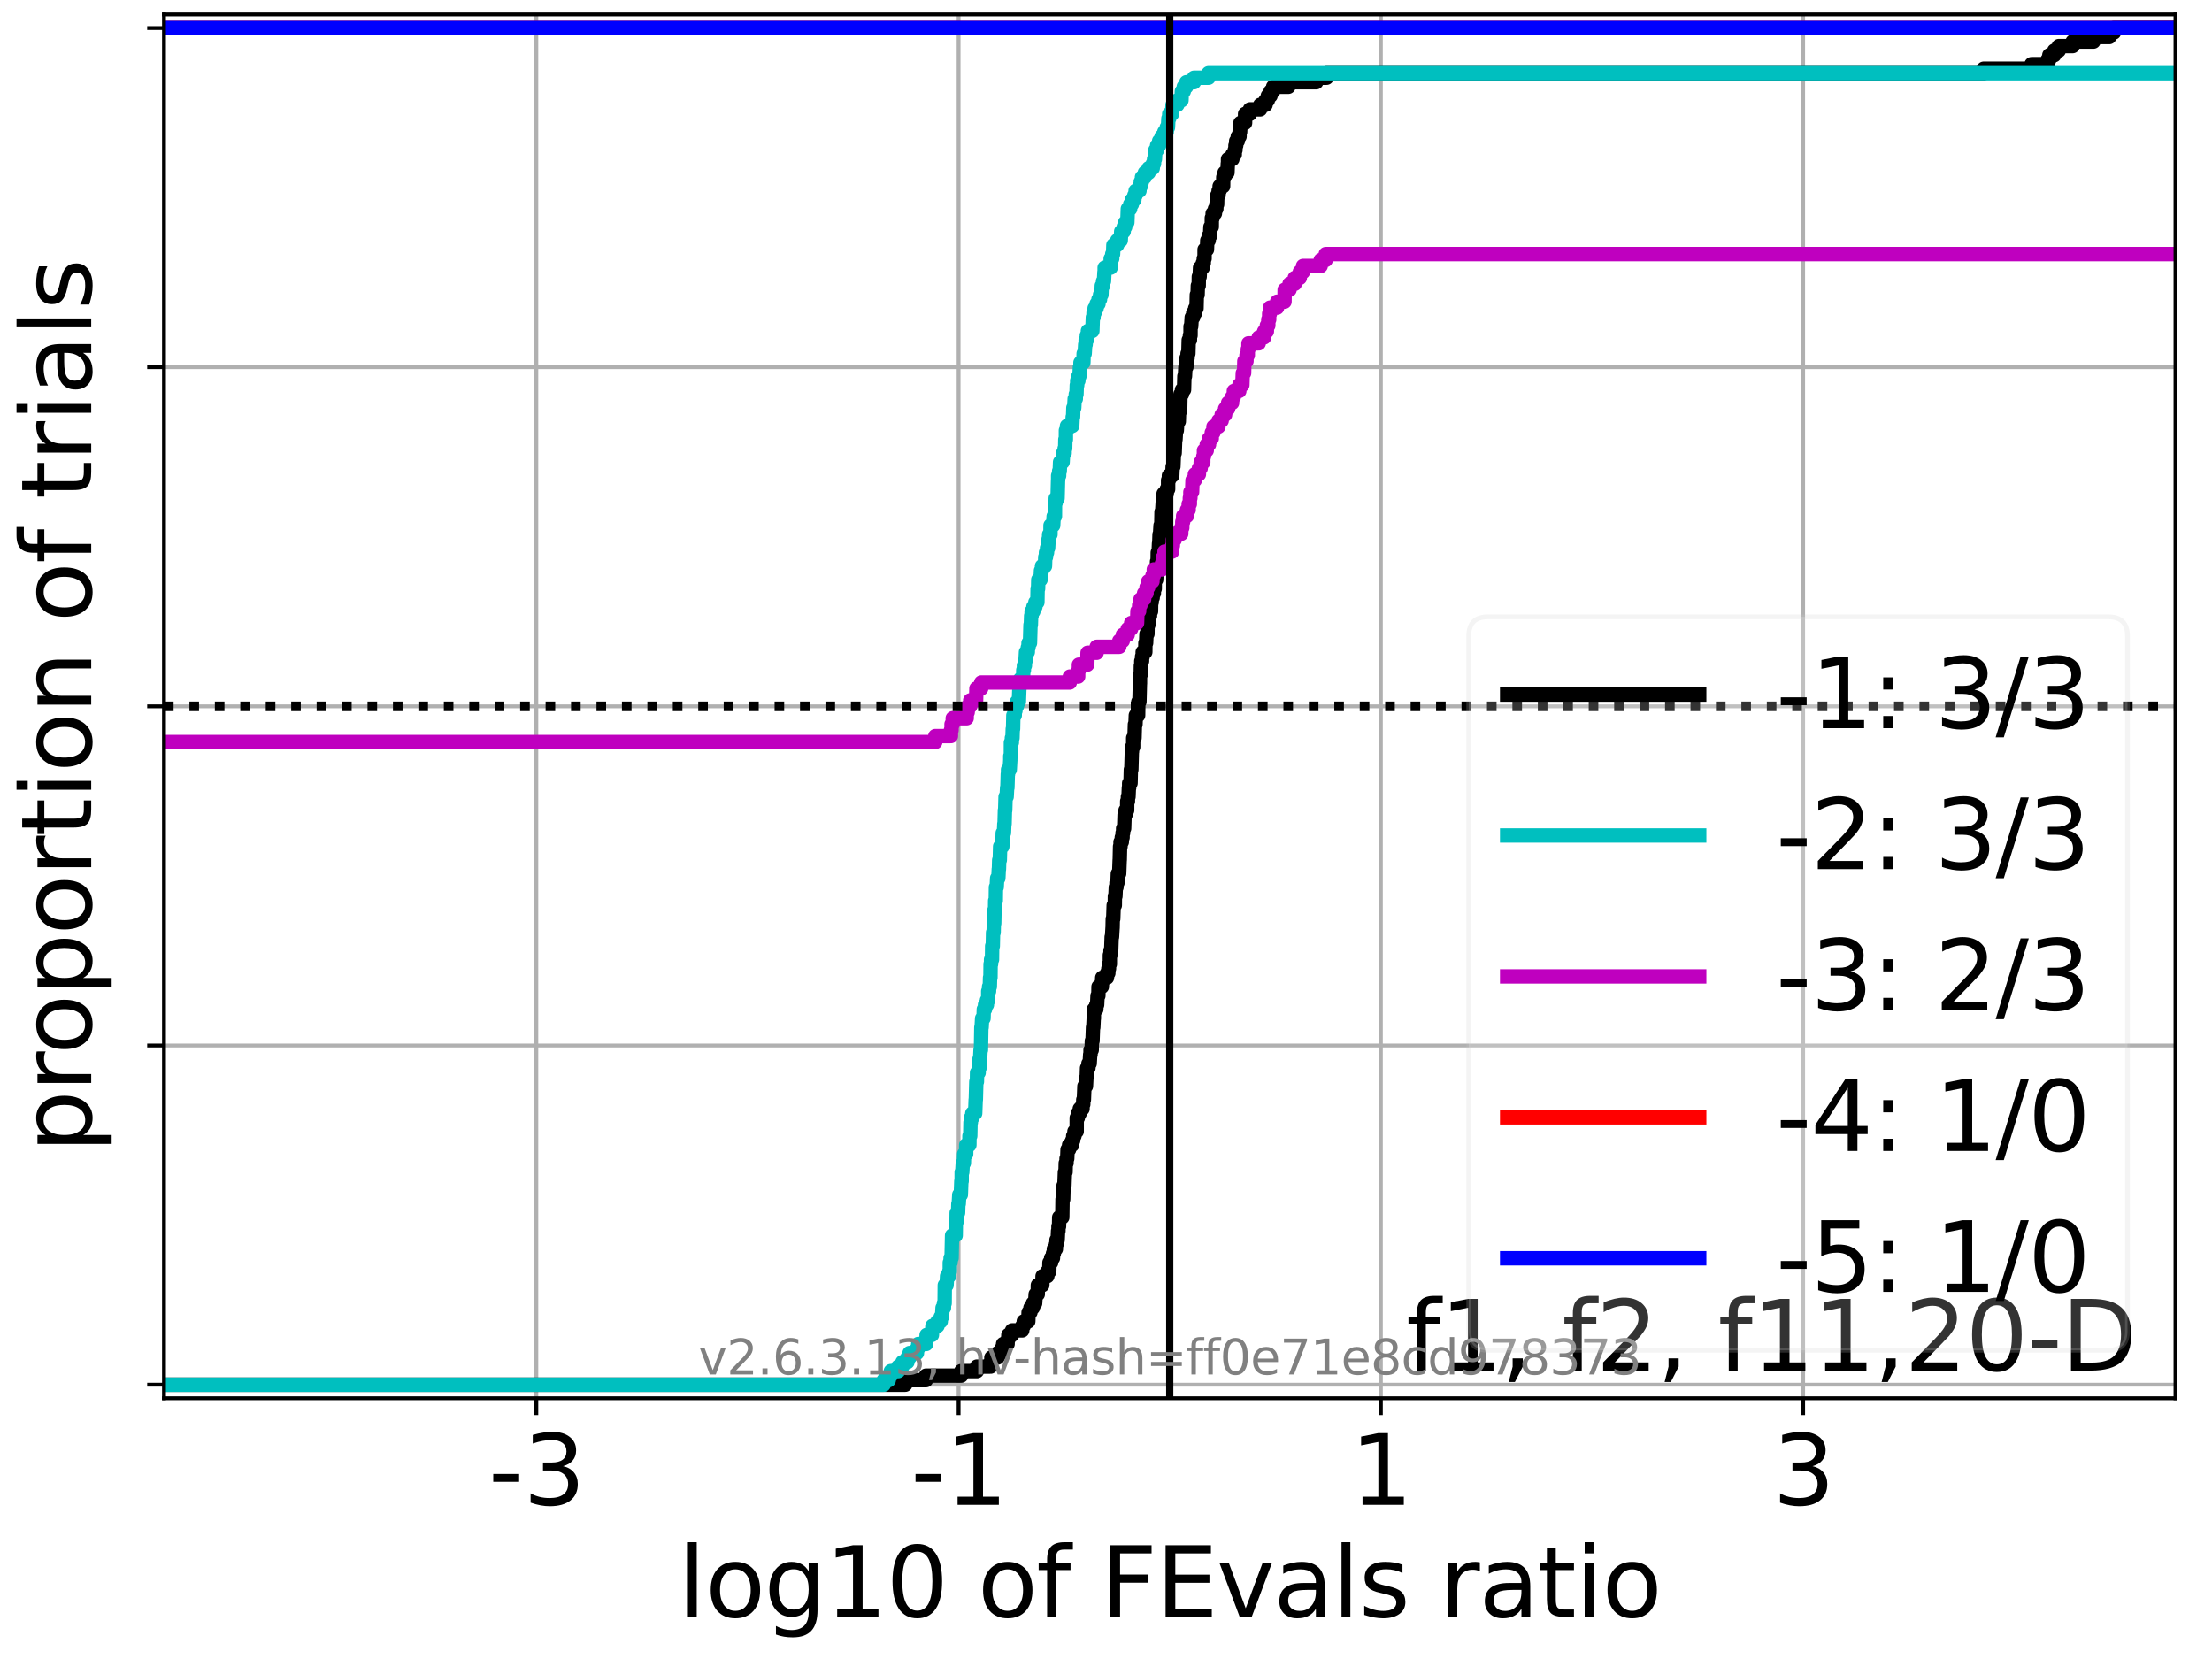 <?xml version="1.0" encoding="utf-8" standalone="no"?>
<!DOCTYPE svg PUBLIC "-//W3C//DTD SVG 1.1//EN"
  "http://www.w3.org/Graphics/SVG/1.1/DTD/svg11.dtd">
<svg xmlns:xlink="http://www.w3.org/1999/xlink" width="460.8pt" height="345.6pt" viewBox="0 0 460.8 345.6" xmlns="http://www.w3.org/2000/svg" version="1.1">
 <defs>
  <style type="text/css">*{stroke-linejoin: round; stroke-linecap: butt}</style>
 </defs>
 <g id="figure_1">
  <g id="patch_1">
   <path d="M 0 345.6 
L 460.8 345.6 
L 460.8 0 
L 0 0 
z
" style="fill: #ffffff"/>
  </g>
  <g id="axes_1">
   <g id="patch_2">
    <path d="M 34.16 291.28 
L 453.192 291.28 
L 453.192 3 
L 34.16 3 
z
" style="fill: #ffffff"/>
   </g>
   <g id="matplotlib.axis_1">
    <g id="xtick_1">
     <g id="line2d_1">
      <path d="M 111.726 291.28 
L 111.726 3 
" clip-path="url(#pd1b5e4498a)" style="fill: none; stroke: #b0b0b0; stroke-width: 0.8; stroke-linecap: square"/>
     </g>
     <g id="line2d_2">
      <defs>
       <path id="mb6572f55e7" d="M 0 0 
L 0 3.5 
" style="stroke: #000000; stroke-width: 0.8"/>
      </defs>
      <g>
       <use xlink:href="#mb6572f55e7" x="111.726" y="291.28" style="stroke: #000000; stroke-width: 0.8"/>
      </g>
     </g>
     <g id="text_1">
      <!-- -3 -->
      <g transform="translate(101.756 313.477)scale(0.2 -0.2)">
       <defs>
        <path id="DejaVuSans-2d" d="M 313 2009 
L 1997 2009 
L 1997 1497 
L 313 1497 
L 313 2009 
z
" transform="scale(0.016)"/>
        <path id="DejaVuSans-33" d="M 2597 2516 
Q 3050 2419 3304 2112 
Q 3559 1806 3559 1356 
Q 3559 666 3084 287 
Q 2609 -91 1734 -91 
Q 1441 -91 1130 -33 
Q 819 25 488 141 
L 488 750 
Q 750 597 1062 519 
Q 1375 441 1716 441 
Q 2309 441 2620 675 
Q 2931 909 2931 1356 
Q 2931 1769 2642 2001 
Q 2353 2234 1838 2234 
L 1294 2234 
L 1294 2753 
L 1863 2753 
Q 2328 2753 2575 2939 
Q 2822 3125 2822 3475 
Q 2822 3834 2567 4026 
Q 2313 4219 1838 4219 
Q 1578 4219 1281 4162 
Q 984 4106 628 3988 
L 628 4550 
Q 988 4650 1302 4700 
Q 1616 4750 1894 4750 
Q 2613 4750 3031 4423 
Q 3450 4097 3450 3541 
Q 3450 3153 3228 2886 
Q 3006 2619 2597 2516 
z
" transform="scale(0.016)"/>
       </defs>
       <use xlink:href="#DejaVuSans-2d"/>
       <use xlink:href="#DejaVuSans-33" x="36.084"/>
      </g>
     </g>
    </g>
    <g id="xtick_2">
     <g id="line2d_3">
      <path d="M 199.693 291.28 
L 199.693 3 
" clip-path="url(#pd1b5e4498a)" style="fill: none; stroke: #b0b0b0; stroke-width: 0.8; stroke-linecap: square"/>
     </g>
     <g id="line2d_4">
      <g>
       <use xlink:href="#mb6572f55e7" x="199.693" y="291.28" style="stroke: #000000; stroke-width: 0.8"/>
      </g>
     </g>
     <g id="text_2">
      <!-- -1 -->
      <g transform="translate(189.722 313.477)scale(0.2 -0.2)">
       <defs>
        <path id="DejaVuSans-31" d="M 794 531 
L 1825 531 
L 1825 4091 
L 703 3866 
L 703 4441 
L 1819 4666 
L 2450 4666 
L 2450 531 
L 3481 531 
L 3481 0 
L 794 0 
L 794 531 
z
" transform="scale(0.016)"/>
       </defs>
       <use xlink:href="#DejaVuSans-2d"/>
       <use xlink:href="#DejaVuSans-31" x="36.084"/>
      </g>
     </g>
    </g>
    <g id="xtick_3">
     <g id="line2d_5">
      <path d="M 287.659 291.28 
L 287.659 3 
" clip-path="url(#pd1b5e4498a)" style="fill: none; stroke: #b0b0b0; stroke-width: 0.8; stroke-linecap: square"/>
     </g>
     <g id="line2d_6">
      <g>
       <use xlink:href="#mb6572f55e7" x="287.659" y="291.28" style="stroke: #000000; stroke-width: 0.8"/>
      </g>
     </g>
     <g id="text_3">
      <!-- 1 -->
      <g transform="translate(281.297 313.477)scale(0.2 -0.2)">
       <use xlink:href="#DejaVuSans-31"/>
      </g>
     </g>
    </g>
    <g id="xtick_4">
     <g id="line2d_7">
      <path d="M 375.626 291.28 
L 375.626 3 
" clip-path="url(#pd1b5e4498a)" style="fill: none; stroke: #b0b0b0; stroke-width: 0.8; stroke-linecap: square"/>
     </g>
     <g id="line2d_8">
      <g>
       <use xlink:href="#mb6572f55e7" x="375.626" y="291.28" style="stroke: #000000; stroke-width: 0.8"/>
      </g>
     </g>
     <g id="text_4">
      <!-- 3 -->
      <g transform="translate(369.263 313.477)scale(0.2 -0.2)">
       <use xlink:href="#DejaVuSans-33"/>
      </g>
     </g>
    </g>
    <g id="text_5">
     <!-- log10 of FEvals ratio -->
     <g transform="translate(141.371 336.833)scale(0.2 -0.2)">
      <defs>
       <path id="DejaVuSans-6c" d="M 603 4863 
L 1178 4863 
L 1178 0 
L 603 0 
L 603 4863 
z
" transform="scale(0.016)"/>
       <path id="DejaVuSans-6f" d="M 1959 3097 
Q 1497 3097 1228 2736 
Q 959 2375 959 1747 
Q 959 1119 1226 758 
Q 1494 397 1959 397 
Q 2419 397 2687 759 
Q 2956 1122 2956 1747 
Q 2956 2369 2687 2733 
Q 2419 3097 1959 3097 
z
M 1959 3584 
Q 2709 3584 3137 3096 
Q 3566 2609 3566 1747 
Q 3566 888 3137 398 
Q 2709 -91 1959 -91 
Q 1206 -91 779 398 
Q 353 888 353 1747 
Q 353 2609 779 3096 
Q 1206 3584 1959 3584 
z
" transform="scale(0.016)"/>
       <path id="DejaVuSans-67" d="M 2906 1791 
Q 2906 2416 2648 2759 
Q 2391 3103 1925 3103 
Q 1463 3103 1205 2759 
Q 947 2416 947 1791 
Q 947 1169 1205 825 
Q 1463 481 1925 481 
Q 2391 481 2648 825 
Q 2906 1169 2906 1791 
z
M 3481 434 
Q 3481 -459 3084 -895 
Q 2688 -1331 1869 -1331 
Q 1566 -1331 1297 -1286 
Q 1028 -1241 775 -1147 
L 775 -588 
Q 1028 -725 1275 -790 
Q 1522 -856 1778 -856 
Q 2344 -856 2625 -561 
Q 2906 -266 2906 331 
L 2906 616 
Q 2728 306 2450 153 
Q 2172 0 1784 0 
Q 1141 0 747 490 
Q 353 981 353 1791 
Q 353 2603 747 3093 
Q 1141 3584 1784 3584 
Q 2172 3584 2450 3431 
Q 2728 3278 2906 2969 
L 2906 3500 
L 3481 3500 
L 3481 434 
z
" transform="scale(0.016)"/>
       <path id="DejaVuSans-30" d="M 2034 4250 
Q 1547 4250 1301 3770 
Q 1056 3291 1056 2328 
Q 1056 1369 1301 889 
Q 1547 409 2034 409 
Q 2525 409 2770 889 
Q 3016 1369 3016 2328 
Q 3016 3291 2770 3770 
Q 2525 4250 2034 4250 
z
M 2034 4750 
Q 2819 4750 3233 4129 
Q 3647 3509 3647 2328 
Q 3647 1150 3233 529 
Q 2819 -91 2034 -91 
Q 1250 -91 836 529 
Q 422 1150 422 2328 
Q 422 3509 836 4129 
Q 1250 4750 2034 4750 
z
" transform="scale(0.016)"/>
       <path id="DejaVuSans-20" transform="scale(0.016)"/>
       <path id="DejaVuSans-66" d="M 2375 4863 
L 2375 4384 
L 1825 4384 
Q 1516 4384 1395 4259 
Q 1275 4134 1275 3809 
L 1275 3500 
L 2222 3500 
L 2222 3053 
L 1275 3053 
L 1275 0 
L 697 0 
L 697 3053 
L 147 3053 
L 147 3500 
L 697 3500 
L 697 3744 
Q 697 4328 969 4595 
Q 1241 4863 1831 4863 
L 2375 4863 
z
" transform="scale(0.016)"/>
       <path id="DejaVuSans-46" d="M 628 4666 
L 3309 4666 
L 3309 4134 
L 1259 4134 
L 1259 2759 
L 3109 2759 
L 3109 2228 
L 1259 2228 
L 1259 0 
L 628 0 
L 628 4666 
z
" transform="scale(0.016)"/>
       <path id="DejaVuSans-45" d="M 628 4666 
L 3578 4666 
L 3578 4134 
L 1259 4134 
L 1259 2753 
L 3481 2753 
L 3481 2222 
L 1259 2222 
L 1259 531 
L 3634 531 
L 3634 0 
L 628 0 
L 628 4666 
z
" transform="scale(0.016)"/>
       <path id="DejaVuSans-76" d="M 191 3500 
L 800 3500 
L 1894 563 
L 2988 3500 
L 3597 3500 
L 2284 0 
L 1503 0 
L 191 3500 
z
" transform="scale(0.016)"/>
       <path id="DejaVuSans-61" d="M 2194 1759 
Q 1497 1759 1228 1600 
Q 959 1441 959 1056 
Q 959 750 1161 570 
Q 1363 391 1709 391 
Q 2188 391 2477 730 
Q 2766 1069 2766 1631 
L 2766 1759 
L 2194 1759 
z
M 3341 1997 
L 3341 0 
L 2766 0 
L 2766 531 
Q 2569 213 2275 61 
Q 1981 -91 1556 -91 
Q 1019 -91 701 211 
Q 384 513 384 1019 
Q 384 1609 779 1909 
Q 1175 2209 1959 2209 
L 2766 2209 
L 2766 2266 
Q 2766 2663 2505 2880 
Q 2244 3097 1772 3097 
Q 1472 3097 1187 3025 
Q 903 2953 641 2809 
L 641 3341 
Q 956 3463 1253 3523 
Q 1550 3584 1831 3584 
Q 2591 3584 2966 3190 
Q 3341 2797 3341 1997 
z
" transform="scale(0.016)"/>
       <path id="DejaVuSans-73" d="M 2834 3397 
L 2834 2853 
Q 2591 2978 2328 3040 
Q 2066 3103 1784 3103 
Q 1356 3103 1142 2972 
Q 928 2841 928 2578 
Q 928 2378 1081 2264 
Q 1234 2150 1697 2047 
L 1894 2003 
Q 2506 1872 2764 1633 
Q 3022 1394 3022 966 
Q 3022 478 2636 193 
Q 2250 -91 1575 -91 
Q 1294 -91 989 -36 
Q 684 19 347 128 
L 347 722 
Q 666 556 975 473 
Q 1284 391 1588 391 
Q 1994 391 2212 530 
Q 2431 669 2431 922 
Q 2431 1156 2273 1281 
Q 2116 1406 1581 1522 
L 1381 1569 
Q 847 1681 609 1914 
Q 372 2147 372 2553 
Q 372 3047 722 3315 
Q 1072 3584 1716 3584 
Q 2034 3584 2315 3537 
Q 2597 3491 2834 3397 
z
" transform="scale(0.016)"/>
       <path id="DejaVuSans-72" d="M 2631 2963 
Q 2534 3019 2420 3045 
Q 2306 3072 2169 3072 
Q 1681 3072 1420 2755 
Q 1159 2438 1159 1844 
L 1159 0 
L 581 0 
L 581 3500 
L 1159 3500 
L 1159 2956 
Q 1341 3275 1631 3429 
Q 1922 3584 2338 3584 
Q 2397 3584 2469 3576 
Q 2541 3569 2628 3553 
L 2631 2963 
z
" transform="scale(0.016)"/>
       <path id="DejaVuSans-74" d="M 1172 4494 
L 1172 3500 
L 2356 3500 
L 2356 3053 
L 1172 3053 
L 1172 1153 
Q 1172 725 1289 603 
Q 1406 481 1766 481 
L 2356 481 
L 2356 0 
L 1766 0 
Q 1100 0 847 248 
Q 594 497 594 1153 
L 594 3053 
L 172 3053 
L 172 3500 
L 594 3500 
L 594 4494 
L 1172 4494 
z
" transform="scale(0.016)"/>
       <path id="DejaVuSans-69" d="M 603 3500 
L 1178 3500 
L 1178 0 
L 603 0 
L 603 3500 
z
M 603 4863 
L 1178 4863 
L 1178 4134 
L 603 4134 
L 603 4863 
z
" transform="scale(0.016)"/>
      </defs>
      <use xlink:href="#DejaVuSans-6c"/>
      <use xlink:href="#DejaVuSans-6f" x="27.783"/>
      <use xlink:href="#DejaVuSans-67" x="88.965"/>
      <use xlink:href="#DejaVuSans-31" x="152.441"/>
      <use xlink:href="#DejaVuSans-30" x="216.064"/>
      <use xlink:href="#DejaVuSans-20" x="279.688"/>
      <use xlink:href="#DejaVuSans-6f" x="311.475"/>
      <use xlink:href="#DejaVuSans-66" x="372.656"/>
      <use xlink:href="#DejaVuSans-20" x="407.861"/>
      <use xlink:href="#DejaVuSans-46" x="439.648"/>
      <use xlink:href="#DejaVuSans-45" x="497.168"/>
      <use xlink:href="#DejaVuSans-76" x="560.352"/>
      <use xlink:href="#DejaVuSans-61" x="619.531"/>
      <use xlink:href="#DejaVuSans-6c" x="680.811"/>
      <use xlink:href="#DejaVuSans-73" x="708.594"/>
      <use xlink:href="#DejaVuSans-20" x="760.693"/>
      <use xlink:href="#DejaVuSans-72" x="792.48"/>
      <use xlink:href="#DejaVuSans-61" x="833.594"/>
      <use xlink:href="#DejaVuSans-74" x="894.873"/>
      <use xlink:href="#DejaVuSans-69" x="934.082"/>
      <use xlink:href="#DejaVuSans-6f" x="961.865"/>
     </g>
    </g>
   </g>
   <g id="matplotlib.axis_2">
    <g id="ytick_1">
     <g id="line2d_9">
      <path d="M 34.16 288.454 
L 453.192 288.454 
" clip-path="url(#pd1b5e4498a)" style="fill: none; stroke: #b0b0b0; stroke-width: 0.8; stroke-linecap: square"/>
     </g>
     <g id="line2d_10">
      <defs>
       <path id="m67f41a646b" d="M 0 0 
L -3.5 0 
" style="stroke: #000000; stroke-width: 0.8"/>
      </defs>
      <g>
       <use xlink:href="#m67f41a646b" x="34.16" y="288.454" style="stroke: #000000; stroke-width: 0.8"/>
      </g>
     </g>
    </g>
    <g id="ytick_2">
     <g id="line2d_11">
      <path d="M 34.16 217.797 
L 453.192 217.797 
" clip-path="url(#pd1b5e4498a)" style="fill: none; stroke: #b0b0b0; stroke-width: 0.8; stroke-linecap: square"/>
     </g>
     <g id="line2d_12">
      <g>
       <use xlink:href="#m67f41a646b" x="34.16" y="217.797" style="stroke: #000000; stroke-width: 0.8"/>
      </g>
     </g>
    </g>
    <g id="ytick_3">
     <g id="line2d_13">
      <path d="M 34.16 147.14 
L 453.192 147.14 
" clip-path="url(#pd1b5e4498a)" style="fill: none; stroke: #b0b0b0; stroke-width: 0.8; stroke-linecap: square"/>
     </g>
     <g id="line2d_14">
      <g>
       <use xlink:href="#m67f41a646b" x="34.16" y="147.14" style="stroke: #000000; stroke-width: 0.8"/>
      </g>
     </g>
    </g>
    <g id="ytick_4">
     <g id="line2d_15">
      <path d="M 34.16 76.483 
L 453.192 76.483 
" clip-path="url(#pd1b5e4498a)" style="fill: none; stroke: #b0b0b0; stroke-width: 0.8; stroke-linecap: square"/>
     </g>
     <g id="line2d_16">
      <g>
       <use xlink:href="#m67f41a646b" x="34.16" y="76.483" style="stroke: #000000; stroke-width: 0.8"/>
      </g>
     </g>
    </g>
    <g id="ytick_5">
     <g id="line2d_17">
      <path d="M 34.16 5.826 
L 453.192 5.826 
" clip-path="url(#pd1b5e4498a)" style="fill: none; stroke: #b0b0b0; stroke-width: 0.8; stroke-linecap: square"/>
     </g>
     <g id="line2d_18">
      <g>
       <use xlink:href="#m67f41a646b" x="34.16" y="5.826" style="stroke: #000000; stroke-width: 0.8"/>
      </g>
     </g>
    </g>
    <g id="text_6">
     <!-- proportion of trials -->
     <g transform="translate(19.001 240.146)rotate(-90)scale(0.2 -0.2)">
      <defs>
       <path id="DejaVuSans-70" d="M 1159 525 
L 1159 -1331 
L 581 -1331 
L 581 3500 
L 1159 3500 
L 1159 2969 
Q 1341 3281 1617 3432 
Q 1894 3584 2278 3584 
Q 2916 3584 3314 3078 
Q 3713 2572 3713 1747 
Q 3713 922 3314 415 
Q 2916 -91 2278 -91 
Q 1894 -91 1617 61 
Q 1341 213 1159 525 
z
M 3116 1747 
Q 3116 2381 2855 2742 
Q 2594 3103 2138 3103 
Q 1681 3103 1420 2742 
Q 1159 2381 1159 1747 
Q 1159 1113 1420 752 
Q 1681 391 2138 391 
Q 2594 391 2855 752 
Q 3116 1113 3116 1747 
z
" transform="scale(0.016)"/>
       <path id="DejaVuSans-6e" d="M 3513 2113 
L 3513 0 
L 2938 0 
L 2938 2094 
Q 2938 2591 2744 2837 
Q 2550 3084 2163 3084 
Q 1697 3084 1428 2787 
Q 1159 2491 1159 1978 
L 1159 0 
L 581 0 
L 581 3500 
L 1159 3500 
L 1159 2956 
Q 1366 3272 1645 3428 
Q 1925 3584 2291 3584 
Q 2894 3584 3203 3211 
Q 3513 2838 3513 2113 
z
" transform="scale(0.016)"/>
      </defs>
      <use xlink:href="#DejaVuSans-70"/>
      <use xlink:href="#DejaVuSans-72" x="63.477"/>
      <use xlink:href="#DejaVuSans-6f" x="102.34"/>
      <use xlink:href="#DejaVuSans-70" x="163.521"/>
      <use xlink:href="#DejaVuSans-6f" x="226.998"/>
      <use xlink:href="#DejaVuSans-72" x="288.18"/>
      <use xlink:href="#DejaVuSans-74" x="329.293"/>
      <use xlink:href="#DejaVuSans-69" x="368.502"/>
      <use xlink:href="#DejaVuSans-6f" x="396.285"/>
      <use xlink:href="#DejaVuSans-6e" x="457.467"/>
      <use xlink:href="#DejaVuSans-20" x="520.846"/>
      <use xlink:href="#DejaVuSans-6f" x="552.633"/>
      <use xlink:href="#DejaVuSans-66" x="613.814"/>
      <use xlink:href="#DejaVuSans-20" x="649.02"/>
      <use xlink:href="#DejaVuSans-74" x="680.807"/>
      <use xlink:href="#DejaVuSans-72" x="720.016"/>
      <use xlink:href="#DejaVuSans-69" x="761.129"/>
      <use xlink:href="#DejaVuSans-61" x="788.912"/>
      <use xlink:href="#DejaVuSans-6c" x="850.191"/>
      <use xlink:href="#DejaVuSans-73" x="877.975"/>
     </g>
    </g>
   </g>
   <g id="line2d_19">
    <path d="M 34.16 288.454 
L 188.581 288.454 
L 188.581 287.512 
L 192.891 287.512 
L 192.891 286.57 
L 200.239 286.57 
L 200.239 285.627 
L 203.51 285.627 
L 203.51 284.685 
L 206.362 284.685 
L 206.362 283.743 
L 206.52 283.743 
L 206.52 282.801 
L 207.82 282.801 
L 207.82 281.859 
L 208.649 281.859 
L 208.649 280.917 
L 208.958 280.917 
L 208.958 279.975 
L 209.9 279.975 
L 209.9 279.033 
L 210.061 279.033 
L 210.061 278.091 
L 210.83 278.091 
L 210.83 277.149 
L 212.952 277.149 
L 212.952 276.207 
L 213.268 276.207 
L 213.268 275.264 
L 214.21 275.264 
L 214.273 273.38 
L 214.663 273.38 
L 214.663 272.438 
L 215.168 272.438 
L 215.168 271.496 
L 215.639 271.496 
L 215.749 269.612 
L 216.186 269.612 
L 216.202 267.728 
L 217.134 267.728 
L 217.185 265.844 
L 218.178 265.844 
L 218.178 264.901 
L 218.581 264.901 
L 218.62 263.017 
L 218.973 263.017 
L 218.973 262.075 
L 219.353 262.075 
L 219.353 261.133 
L 219.54 261.133 
L 219.54 260.191 
L 219.96 260.191 
L 219.96 259.249 
L 220.088 259.249 
L 220.088 258.307 
L 220.328 258.307 
L 220.414 256.423 
L 220.496 256.423 
L 220.496 255.481 
L 220.616 255.481 
L 220.65 253.596 
L 221.291 253.596 
L 221.346 249.828 
L 221.485 249.828 
L 221.558 247.002 
L 221.736 247.002 
L 221.841 244.175 
L 221.975 244.175 
L 222.014 242.291 
L 222.179 242.291 
L 222.179 241.349 
L 222.322 241.349 
L 222.393 239.465 
L 222.712 239.465 
L 222.712 238.523 
L 223.35 238.523 
L 223.35 237.581 
L 223.565 237.581 
L 223.565 236.639 
L 223.827 236.639 
L 223.827 235.697 
L 224.295 235.697 
L 224.301 232.87 
L 224.54 232.87 
L 224.54 231.928 
L 224.931 231.928 
L 224.931 230.986 
L 225.512 230.986 
L 225.512 230.044 
L 225.665 230.044 
L 225.665 229.102 
L 225.795 229.102 
L 225.905 226.276 
L 226.226 226.276 
L 226.322 224.392 
L 226.39 224.392 
L 226.451 222.507 
L 226.739 222.507 
L 226.739 221.565 
L 226.999 221.565 
L 227.108 219.681 
L 227.181 219.681 
L 227.181 218.739 
L 227.424 218.739 
L 227.453 216.855 
L 227.591 216.855 
L 227.692 214.028 
L 227.756 214.028 
L 227.845 212.144 
L 227.877 212.144 
L 227.881 210.26 
L 228.385 210.26 
L 228.385 209.318 
L 228.552 209.318 
L 228.637 207.434 
L 228.809 207.434 
L 228.843 205.55 
L 229.539 205.55 
L 229.618 203.665 
L 230.604 203.665 
L 230.604 202.723 
L 230.891 202.723 
L 230.891 201.781 
L 231.029 201.781 
L 231.029 200.839 
L 231.2 200.839 
L 231.205 198.955 
L 231.338 198.955 
L 231.338 198.013 
L 231.483 198.013 
L 231.579 195.187 
L 231.653 195.187 
L 231.763 193.302 
L 231.774 193.302 
L 231.812 191.418 
L 231.907 191.418 
L 232.003 188.592 
L 232.236 188.592 
L 232.253 186.708 
L 232.364 186.708 
L 232.445 184.824 
L 232.585 184.824 
L 232.585 183.882 
L 232.796 183.882 
L 232.868 181.997 
L 233.144 181.997 
L 233.249 179.171 
L 233.265 179.171 
L 233.329 176.345 
L 233.429 176.345 
L 233.429 175.403 
L 233.689 175.403 
L 233.689 174.461 
L 233.854 174.461 
L 233.854 173.519 
L 233.967 173.519 
L 233.967 172.576 
L 234.181 172.576 
L 234.271 169.75 
L 234.469 169.75 
L 234.469 168.808 
L 234.805 168.808 
L 234.814 166.924 
L 234.966 166.924 
L 234.966 165.982 
L 235.088 165.982 
L 235.167 164.098 
L 235.227 164.098 
L 235.227 163.156 
L 235.513 163.156 
L 235.578 160.329 
L 235.68 160.329 
L 235.786 156.561 
L 235.822 156.561 
L 235.822 155.619 
L 236.062 155.619 
L 236.066 153.735 
L 236.341 153.735 
L 236.422 150.908 
L 236.542 150.908 
L 236.612 149.024 
L 237.094 149.024 
L 237.135 146.198 
L 237.365 146.198 
L 237.465 142.43 
L 237.479 142.43 
L 237.487 140.545 
L 237.63 140.545 
L 237.663 138.661 
L 237.748 138.661 
L 237.748 137.719 
L 237.913 137.719 
L 237.913 136.777 
L 238.039 136.777 
L 238.039 135.835 
L 238.589 135.835 
L 238.608 133.951 
L 238.756 133.951 
L 238.831 132.067 
L 239.034 132.067 
L 239.061 130.182 
L 239.226 130.182 
L 239.267 128.298 
L 239.566 128.298 
L 239.566 127.356 
L 239.777 127.356 
L 239.806 125.472 
L 239.917 125.472 
L 239.917 124.53 
L 240.123 124.53 
L 240.123 123.588 
L 240.373 123.588 
L 240.373 122.646 
L 240.553 122.646 
L 240.557 120.761 
L 240.859 120.761 
L 240.925 118.877 
L 241.018 118.877 
L 241.027 116.993 
L 241.152 116.993 
L 241.176 115.109 
L 241.364 115.109 
L 241.442 113.225 
L 241.492 113.225 
L 241.556 111.341 
L 241.657 111.341 
L 241.766 109.456 
L 241.918 109.456 
L 241.968 106.63 
L 242.097 106.63 
L 242.207 104.746 
L 242.309 104.746 
L 242.393 102.862 
L 243.052 102.862 
L 243.052 101.92 
L 243.338 101.92 
L 243.338 100.035 
L 243.505 100.035 
L 243.505 99.093 
L 244.204 99.093 
L 244.283 97.209 
L 244.438 97.209 
L 244.547 94.383 
L 244.702 94.383 
L 244.809 91.557 
L 244.877 91.557 
L 244.983 89.672 
L 245.146 89.672 
L 245.254 87.788 
L 245.562 87.788 
L 245.623 85.904 
L 245.717 85.904 
L 245.717 84.962 
L 245.856 84.962 
L 245.908 82.136 
L 246.224 82.136 
L 246.224 81.194 
L 246.657 81.194 
L 246.732 78.367 
L 246.851 78.367 
L 246.937 76.483 
L 247.145 76.483 
L 247.169 74.599 
L 247.391 74.599 
L 247.391 73.657 
L 247.557 73.657 
L 247.632 70.831 
L 247.882 70.831 
L 247.882 69.888 
L 248.006 69.888 
L 248.016 68.004 
L 248.144 68.004 
L 248.255 66.12 
L 248.558 66.12 
L 248.558 65.178 
L 248.977 65.178 
L 248.977 64.236 
L 249.254 64.236 
L 249.318 61.41 
L 249.482 61.41 
L 249.53 59.525 
L 249.713 59.525 
L 249.737 57.641 
L 249.909 57.641 
L 249.995 55.757 
L 250.553 55.757 
L 250.553 54.815 
L 250.768 54.815 
L 250.768 53.873 
L 250.932 53.873 
L 250.937 51.989 
L 251.432 51.989 
L 251.498 50.105 
L 251.792 50.105 
L 251.792 49.162 
L 252.075 49.162 
L 252.151 47.278 
L 252.431 47.278 
L 252.444 45.394 
L 252.616 45.394 
L 252.616 44.452 
L 253.093 44.452 
L 253.093 43.51 
L 253.388 43.51 
L 253.388 42.568 
L 253.554 42.568 
L 253.587 40.684 
L 253.857 40.684 
L 253.857 39.742 
L 254.066 39.742 
L 254.066 38.799 
L 254.802 38.799 
L 254.829 36.915 
L 255.097 36.915 
L 255.097 35.973 
L 255.701 35.973 
L 255.773 34.089 
L 255.819 34.089 
L 255.819 33.147 
L 256.731 33.147 
L 256.731 32.205 
L 257.223 32.205 
L 257.223 31.263 
L 257.369 31.263 
L 257.369 30.321 
L 257.522 30.321 
L 257.522 29.379 
L 257.856 29.379 
L 257.856 28.436 
L 258.222 28.436 
L 258.222 27.494 
L 258.341 27.494 
L 258.401 25.61 
L 259.372 25.61 
L 259.379 23.726 
L 260.378 23.726 
L 260.378 22.784 
L 262.523 22.784 
L 262.523 21.842 
L 263.644 21.842 
L 263.644 20.9 
L 264.11 20.9 
L 264.11 19.958 
L 264.678 19.958 
L 264.678 19.016 
L 265.22 19.016 
L 265.22 18.073 
L 268.397 18.073 
L 268.397 17.131 
L 274.188 17.131 
L 274.188 16.189 
L 276.344 16.189 
L 276.344 15.247 
L 413.241 15.247 
L 413.241 14.305 
L 423.212 14.305 
L 423.212 13.363 
L 426.567 13.363 
L 426.567 12.421 
L 426.914 12.421 
L 426.914 11.479 
L 427.942 11.479 
L 427.942 10.537 
L 428.887 10.537 
L 428.887 9.595 
L 431.773 9.595 
L 431.773 8.653 
L 436.102 8.653 
L 436.102 7.71 
L 439.406 7.71 
L 439.406 6.768 
L 440.378 6.768 
L 440.378 5.826 
L 453.192 5.826 
L 453.192 5.826 
" clip-path="url(#pd1b5e4498a)" style="fill: none; stroke: #000000; stroke-width: 3; stroke-linecap: square"/>
   </g>
   <g id="line2d_20">
    <path clip-path="url(#pd1b5e4498a)" style="fill: none; stroke: #000000; stroke-width: 3; stroke-linecap: square"/>
   </g>
   <g id="line2d_21">
    <path d="M 34.16 288.454 
L 184.09 288.454 
L 184.09 287.512 
L 185.139 287.512 
L 185.139 286.57 
L 185.571 286.57 
L 185.571 285.627 
L 187.116 285.627 
L 187.116 284.685 
L 187.994 284.685 
L 187.994 283.743 
L 189.044 283.743 
L 189.044 282.801 
L 189.475 282.801 
L 189.475 281.859 
L 191.02 281.859 
L 191.02 280.917 
L 191.282 280.917 
L 191.282 279.975 
L 192.93 279.975 
L 193.033 278.091 
L 194.138 278.091 
L 194.241 276.207 
L 195.302 276.207 
L 195.302 275.264 
L 195.978 275.264 
L 195.978 274.322 
L 196.242 274.322 
L 196.351 272.438 
L 196.641 272.438 
L 196.641 271.496 
L 196.783 271.496 
L 196.817 267.728 
L 197.187 267.728 
L 197.292 265.844 
L 197.724 265.844 
L 197.724 264.901 
L 197.85 264.901 
L 197.855 263.017 
L 198.026 263.017 
L 198.026 262.075 
L 198.229 262.075 
L 198.332 257.365 
L 199.087 257.365 
L 199.127 254.538 
L 199.269 254.538 
L 199.291 252.654 
L 199.584 252.654 
L 199.642 250.77 
L 199.723 250.77 
L 199.832 248.886 
L 200.16 248.886 
L 200.263 246.06 
L 200.33 246.06 
L 200.336 244.175 
L 200.459 244.175 
L 200.562 242.291 
L 200.793 242.291 
L 200.85 240.407 
L 201.268 240.407 
L 201.278 238.523 
L 201.941 238.523 
L 201.957 236.639 
L 202.117 236.639 
L 202.172 233.812 
L 202.251 233.812 
L 202.251 232.87 
L 202.543 232.87 
L 202.543 231.928 
L 203.147 231.928 
L 203.25 229.102 
L 203.281 229.102 
L 203.384 225.334 
L 203.508 225.334 
L 203.536 223.449 
L 203.871 223.449 
L 203.871 222.507 
L 204.038 222.507 
L 204.047 220.623 
L 204.17 220.623 
L 204.262 218.739 
L 204.347 218.739 
L 204.427 214.028 
L 204.49 214.028 
L 204.59 212.144 
L 204.884 212.144 
L 204.942 210.26 
L 205.197 210.26 
L 205.197 209.318 
L 205.591 209.318 
L 205.591 208.376 
L 205.86 208.376 
L 205.861 206.492 
L 206.036 206.492 
L 206.036 205.55 
L 206.195 205.55 
L 206.243 203.665 
L 206.33 203.665 
L 206.357 200.839 
L 206.453 200.839 
L 206.453 199.897 
L 206.651 199.897 
L 206.684 197.071 
L 206.814 197.071 
L 206.872 194.245 
L 206.993 194.245 
L 207.034 192.36 
L 207.114 192.36 
L 207.171 189.534 
L 207.292 189.534 
L 207.311 187.65 
L 207.436 187.65 
L 207.471 184.824 
L 207.629 184.824 
L 207.724 182.939 
L 207.974 182.939 
L 208.062 181.055 
L 208.099 181.055 
L 208.15 179.171 
L 208.275 179.171 
L 208.346 176.345 
L 208.803 176.345 
L 208.882 173.519 
L 209.14 173.519 
L 209.217 171.634 
L 209.269 171.634 
L 209.344 168.808 
L 209.402 168.808 
L 209.479 165.982 
L 209.701 165.982 
L 209.801 164.098 
L 209.859 164.098 
L 209.944 161.271 
L 209.993 161.271 
L 209.993 160.329 
L 210.347 160.329 
L 210.454 158.445 
L 210.46 158.445 
L 210.46 157.503 
L 210.58 157.503 
L 210.588 154.677 
L 210.789 154.677 
L 210.789 153.735 
L 210.917 153.735 
L 210.974 151.85 
L 211.042 151.85 
L 211.1 149.024 
L 211.39 149.024 
L 211.39 148.082 
L 211.533 148.082 
L 211.533 147.14 
L 211.842 147.14 
L 211.842 146.198 
L 212.251 146.198 
L 212.353 143.372 
L 212.389 143.372 
L 212.389 142.43 
L 212.523 142.43 
L 212.523 141.487 
L 213.122 141.487 
L 213.169 139.603 
L 213.301 139.603 
L 213.301 138.661 
L 213.504 138.661 
L 213.504 137.719 
L 213.629 137.719 
L 213.733 135.835 
L 214.109 135.835 
L 214.109 134.893 
L 214.258 134.893 
L 214.258 133.951 
L 214.566 133.951 
L 214.673 130.182 
L 214.748 130.182 
L 214.808 128.298 
L 214.905 128.298 
L 214.905 127.356 
L 215.278 127.356 
L 215.278 126.414 
L 215.689 126.414 
L 215.689 125.472 
L 216.108 125.472 
L 216.155 122.646 
L 216.252 122.646 
L 216.292 120.761 
L 216.769 120.761 
L 216.851 118.877 
L 217.065 118.877 
L 217.065 117.935 
L 217.688 117.935 
L 217.749 116.051 
L 217.896 116.051 
L 217.896 115.109 
L 218.115 115.109 
L 218.115 114.167 
L 218.346 114.167 
L 218.444 112.283 
L 218.549 112.283 
L 218.549 111.341 
L 218.836 111.341 
L 218.841 109.456 
L 219.4 109.456 
L 219.494 107.572 
L 219.764 107.572 
L 219.782 104.746 
L 219.926 104.746 
L 219.926 103.804 
L 220.311 103.804 
L 220.409 100.035 
L 220.429 100.035 
L 220.429 99.093 
L 220.636 99.093 
L 220.636 98.151 
L 220.762 98.151 
L 220.835 96.267 
L 221.37 96.267 
L 221.471 94.383 
L 221.781 94.383 
L 221.781 93.441 
L 221.896 93.441 
L 221.933 91.557 
L 222.04 91.557 
L 222.049 89.672 
L 222.273 89.672 
L 222.273 88.73 
L 223.369 88.73 
L 223.463 86.846 
L 223.544 86.846 
L 223.601 84.962 
L 223.783 84.962 
L 223.88 83.078 
L 224.11 83.078 
L 224.11 82.136 
L 224.253 82.136 
L 224.311 80.252 
L 224.403 80.252 
L 224.403 79.309 
L 224.65 79.309 
L 224.65 78.367 
L 224.869 78.367 
L 224.966 76.483 
L 225.082 76.483 
L 225.082 75.541 
L 225.689 75.541 
L 225.745 73.657 
L 225.96 73.657 
L 226.069 71.773 
L 226.166 71.773 
L 226.166 70.831 
L 226.402 70.831 
L 226.402 69.888 
L 226.627 69.888 
L 226.627 68.946 
L 227.563 68.946 
L 227.661 66.12 
L 227.802 66.12 
L 227.802 65.178 
L 228.03 65.178 
L 228.03 64.236 
L 228.441 64.236 
L 228.441 63.294 
L 228.837 63.294 
L 228.837 62.352 
L 229.161 62.352 
L 229.161 61.41 
L 229.451 61.41 
L 229.525 59.525 
L 229.782 59.525 
L 229.782 58.583 
L 229.979 58.583 
L 230.076 56.699 
L 230.119 56.699 
L 230.119 55.757 
L 231.37 55.757 
L 231.373 53.873 
L 231.698 53.873 
L 231.698 52.931 
L 231.876 52.931 
L 231.941 51.047 
L 232.732 51.047 
L 232.732 50.105 
L 233.47 50.105 
L 233.568 48.22 
L 234.089 48.22 
L 234.089 47.278 
L 234.403 47.278 
L 234.403 46.336 
L 234.846 46.336 
L 234.945 43.51 
L 235.432 43.51 
L 235.432 42.568 
L 235.791 42.568 
L 235.791 41.626 
L 236.311 41.626 
L 236.311 40.684 
L 236.571 40.684 
L 236.571 39.742 
L 237.379 39.742 
L 237.379 38.799 
L 237.638 38.799 
L 237.638 37.857 
L 237.891 37.857 
L 237.891 36.915 
L 238.494 36.915 
L 238.494 35.973 
L 239.286 35.973 
L 239.286 35.031 
L 240.143 35.031 
L 240.143 34.089 
L 240.413 34.089 
L 240.413 33.147 
L 240.591 33.147 
L 240.688 31.263 
L 241.038 31.263 
L 241.038 30.321 
L 241.468 30.321 
L 241.468 29.379 
L 241.984 29.379 
L 241.984 28.436 
L 242.552 28.436 
L 242.552 27.494 
L 243.047 27.494 
L 243.047 26.552 
L 243.306 26.552 
L 243.403 24.668 
L 243.572 24.668 
L 243.572 23.726 
L 244.162 23.726 
L 244.259 21.842 
L 245.267 21.842 
L 245.267 20.9 
L 246.123 20.9 
L 246.195 19.016 
L 246.605 19.016 
L 246.605 18.073 
L 247.14 18.073 
L 247.14 17.131 
L 248.728 17.131 
L 248.728 16.189 
L 251.762 16.189 
L 251.762 15.247 
L 453.192 15.247 
L 453.192 15.247 
" clip-path="url(#pd1b5e4498a)" style="fill: none; stroke: #00bfbf; stroke-width: 3; stroke-linecap: square"/>
   </g>
   <g id="line2d_22">
    <path clip-path="url(#pd1b5e4498a)" style="fill: none; stroke: #00bfbf; stroke-width: 3; stroke-linecap: square"/>
   </g>
   <g id="line2d_23">
    <path d="M 34.16 154.578 
L 194.839 154.578 
L 194.839 153.338 
L 198.089 153.338 
L 198.089 152.098 
L 198.22 152.098 
L 198.22 150.859 
L 198.471 150.859 
L 198.471 149.619 
L 201.375 149.619 
L 201.375 148.38 
L 201.584 148.38 
L 201.584 147.14 
L 202.114 147.14 
L 202.114 145.9 
L 203.335 145.9 
L 203.406 143.421 
L 204.406 143.421 
L 204.406 142.182 
L 222.86 142.182 
L 222.86 140.942 
L 224.606 140.942 
L 224.606 139.702 
L 224.752 139.702 
L 224.752 138.463 
L 226.498 138.463 
L 226.563 135.984 
L 228.456 135.984 
L 228.456 134.744 
L 233.171 134.744 
L 233.171 133.504 
L 233.889 133.504 
L 233.889 132.265 
L 234.917 132.265 
L 234.917 131.025 
L 235.635 131.025 
L 235.635 129.786 
L 236.874 129.786 
L 236.949 127.306 
L 237.307 127.306 
L 237.307 126.067 
L 237.592 126.067 
L 237.592 124.827 
L 238.341 124.827 
L 238.341 123.588 
L 238.842 123.588 
L 238.842 122.348 
L 239.199 122.348 
L 239.199 121.109 
L 240.087 121.109 
L 240.087 119.869 
L 240.356 119.869 
L 240.356 118.629 
L 242.045 118.629 
L 242.045 117.39 
L 242.249 117.39 
L 242.249 116.15 
L 242.585 116.15 
L 242.585 114.911 
L 244.183 114.911 
L 244.183 113.671 
L 244.331 113.671 
L 244.331 112.431 
L 244.721 112.431 
L 244.721 111.192 
L 246.076 111.192 
L 246.076 109.952 
L 246.289 109.952 
L 246.289 108.713 
L 246.467 108.713 
L 246.467 107.473 
L 247.26 107.473 
L 247.26 106.233 
L 247.618 106.233 
L 247.618 104.994 
L 247.863 104.994 
L 247.863 103.754 
L 247.978 103.754 
L 247.978 102.515 
L 248.336 102.515 
L 248.424 100.035 
L 248.912 100.035 
L 248.912 98.796 
L 249.756 98.796 
L 249.756 97.556 
L 250.122 97.556 
L 250.122 96.317 
L 250.667 96.317 
L 250.667 95.077 
L 250.804 95.077 
L 250.804 93.837 
L 251.385 93.837 
L 251.385 92.598 
L 251.868 92.598 
L 251.868 91.358 
L 252.43 91.358 
L 252.43 90.119 
L 252.788 90.119 
L 252.788 88.879 
L 253.825 88.879 
L 253.825 87.639 
L 254.494 87.639 
L 254.494 86.4 
L 255.212 86.4 
L 255.212 85.16 
L 255.837 85.16 
L 255.837 83.921 
L 256.674 83.921 
L 256.674 82.681 
L 257.032 82.681 
L 257.032 81.442 
L 258.174 81.442 
L 258.174 80.202 
L 258.81 80.202 
L 258.892 77.723 
L 259.168 77.723 
L 259.223 75.244 
L 259.665 75.244 
L 259.665 74.004 
L 259.941 74.004 
L 259.941 72.764 
L 260.081 72.764 
L 260.081 71.525 
L 262.217 71.525 
L 262.217 70.285 
L 263.344 70.285 
L 263.344 69.046 
L 263.909 69.046 
L 263.909 67.806 
L 264.211 67.806 
L 264.211 66.566 
L 264.393 66.566 
L 264.393 65.327 
L 264.569 65.327 
L 264.569 64.087 
L 266.045 64.087 
L 266.045 62.848 
L 267.588 62.848 
L 267.618 60.368 
L 268.637 60.368 
L 268.637 59.129 
L 269.724 59.129 
L 269.724 57.889 
L 270.773 57.889 
L 270.773 56.65 
L 271.445 56.65 
L 271.445 55.41 
L 275.125 55.41 
L 275.125 54.17 
L 276.174 54.17 
L 276.174 52.931 
L 453.192 52.931 
L 453.192 52.931 
" clip-path="url(#pd1b5e4498a)" style="fill: none; stroke: #bf00bf; stroke-width: 3; stroke-linecap: square"/>
   </g>
   <g id="line2d_24">
    <path clip-path="url(#pd1b5e4498a)" style="fill: none; stroke: #bf00bf; stroke-width: 3; stroke-linecap: square"/>
   </g>
   <g id="line2d_25">
    <path d="M 34.167 5.826 
L 34.16 5.826 
L 453.192 5.826 
L 461.8 5.826 
" clip-path="url(#pd1b5e4498a)" style="fill: none; stroke: #ff0000; stroke-width: 3; stroke-linecap: square"/>
   </g>
   <g id="line2d_26">
    <path d="M 34.167 5.826 
L 34.16 5.826 
L 453.192 5.826 
L 461.8 5.826 
" clip-path="url(#pd1b5e4498a)" style="fill: none; stroke: #0000ff; stroke-width: 3; stroke-linecap: square"/>
   </g>
   <g id="line2d_27">
    <path d="M 243.676 291.28 
L 243.676 3 
" clip-path="url(#pd1b5e4498a)" style="fill: none; stroke: #000000; stroke-width: 1.5; stroke-linecap: square"/>
   </g>
   <g id="line2d_28">
    <path d="M 34.16 147.14 
L 453.192 147.14 
" clip-path="url(#pd1b5e4498a)" style="fill: none; stroke-dasharray: 2,3.3; stroke-dashoffset: 0; stroke: #000000; stroke-width: 2"/>
   </g>
   <g id="patch_3">
    <path d="M 34.16 291.28 
L 34.16 3 
" style="fill: none; stroke: #000000; stroke-width: 0.8; stroke-linejoin: miter; stroke-linecap: square"/>
   </g>
   <g id="patch_4">
    <path d="M 453.192 291.28 
L 453.192 3 
" style="fill: none; stroke: #000000; stroke-width: 0.8; stroke-linejoin: miter; stroke-linecap: square"/>
   </g>
   <g id="patch_5">
    <path d="M 34.16 291.28 
L 453.192 291.28 
" style="fill: none; stroke: #000000; stroke-width: 0.8; stroke-linejoin: miter; stroke-linecap: square"/>
   </g>
   <g id="patch_6">
    <path d="M 34.16 3 
L 453.192 3 
" style="fill: none; stroke: #000000; stroke-width: 0.8; stroke-linejoin: miter; stroke-linecap: square"/>
   </g>
   <g id="text_7">
    <!-- f1, f2, f11,20-D -->
    <g transform="translate(292.943 285.514)scale(0.2 -0.2)">
     <defs>
      <path id="DejaVuSans-2c" d="M 750 794 
L 1409 794 
L 1409 256 
L 897 -744 
L 494 -744 
L 750 256 
L 750 794 
z
" transform="scale(0.016)"/>
      <path id="DejaVuSans-32" d="M 1228 531 
L 3431 531 
L 3431 0 
L 469 0 
L 469 531 
Q 828 903 1448 1529 
Q 2069 2156 2228 2338 
Q 2531 2678 2651 2914 
Q 2772 3150 2772 3378 
Q 2772 3750 2511 3984 
Q 2250 4219 1831 4219 
Q 1534 4219 1204 4116 
Q 875 4013 500 3803 
L 500 4441 
Q 881 4594 1212 4672 
Q 1544 4750 1819 4750 
Q 2544 4750 2975 4387 
Q 3406 4025 3406 3419 
Q 3406 3131 3298 2873 
Q 3191 2616 2906 2266 
Q 2828 2175 2409 1742 
Q 1991 1309 1228 531 
z
" transform="scale(0.016)"/>
      <path id="DejaVuSans-44" d="M 1259 4147 
L 1259 519 
L 2022 519 
Q 2988 519 3436 956 
Q 3884 1394 3884 2338 
Q 3884 3275 3436 3711 
Q 2988 4147 2022 4147 
L 1259 4147 
z
M 628 4666 
L 1925 4666 
Q 3281 4666 3915 4102 
Q 4550 3538 4550 2338 
Q 4550 1131 3912 565 
Q 3275 0 1925 0 
L 628 0 
L 628 4666 
z
" transform="scale(0.016)"/>
     </defs>
     <use xlink:href="#DejaVuSans-66"/>
     <use xlink:href="#DejaVuSans-31" x="35.205"/>
     <use xlink:href="#DejaVuSans-2c" x="98.828"/>
     <use xlink:href="#DejaVuSans-20" x="130.615"/>
     <use xlink:href="#DejaVuSans-66" x="162.402"/>
     <use xlink:href="#DejaVuSans-32" x="197.607"/>
     <use xlink:href="#DejaVuSans-2c" x="261.23"/>
     <use xlink:href="#DejaVuSans-20" x="293.018"/>
     <use xlink:href="#DejaVuSans-66" x="324.805"/>
     <use xlink:href="#DejaVuSans-31" x="360.01"/>
     <use xlink:href="#DejaVuSans-31" x="423.633"/>
     <use xlink:href="#DejaVuSans-2c" x="487.256"/>
     <use xlink:href="#DejaVuSans-32" x="519.043"/>
     <use xlink:href="#DejaVuSans-30" x="582.666"/>
     <use xlink:href="#DejaVuSans-2d" x="646.289"/>
     <use xlink:href="#DejaVuSans-44" x="682.373"/>
    </g>
   </g>
   <g id="text_8">
    <!-- v2.6.3.13, hv-hash=ff0e71e8cd978373 -->
    <g style="fill: #808080" transform="translate(145.459 286.318)scale(0.1 -0.1)">
     <defs>
      <path id="DejaVuSans-2e" d="M 684 794 
L 1344 794 
L 1344 0 
L 684 0 
L 684 794 
z
" transform="scale(0.016)"/>
      <path id="DejaVuSans-36" d="M 2113 2584 
Q 1688 2584 1439 2293 
Q 1191 2003 1191 1497 
Q 1191 994 1439 701 
Q 1688 409 2113 409 
Q 2538 409 2786 701 
Q 3034 994 3034 1497 
Q 3034 2003 2786 2293 
Q 2538 2584 2113 2584 
z
M 3366 4563 
L 3366 3988 
Q 3128 4100 2886 4159 
Q 2644 4219 2406 4219 
Q 1781 4219 1451 3797 
Q 1122 3375 1075 2522 
Q 1259 2794 1537 2939 
Q 1816 3084 2150 3084 
Q 2853 3084 3261 2657 
Q 3669 2231 3669 1497 
Q 3669 778 3244 343 
Q 2819 -91 2113 -91 
Q 1303 -91 875 529 
Q 447 1150 447 2328 
Q 447 3434 972 4092 
Q 1497 4750 2381 4750 
Q 2619 4750 2861 4703 
Q 3103 4656 3366 4563 
z
" transform="scale(0.016)"/>
      <path id="DejaVuSans-68" d="M 3513 2113 
L 3513 0 
L 2938 0 
L 2938 2094 
Q 2938 2591 2744 2837 
Q 2550 3084 2163 3084 
Q 1697 3084 1428 2787 
Q 1159 2491 1159 1978 
L 1159 0 
L 581 0 
L 581 4863 
L 1159 4863 
L 1159 2956 
Q 1366 3272 1645 3428 
Q 1925 3584 2291 3584 
Q 2894 3584 3203 3211 
Q 3513 2838 3513 2113 
z
" transform="scale(0.016)"/>
      <path id="DejaVuSans-3d" d="M 678 2906 
L 4684 2906 
L 4684 2381 
L 678 2381 
L 678 2906 
z
M 678 1631 
L 4684 1631 
L 4684 1100 
L 678 1100 
L 678 1631 
z
" transform="scale(0.016)"/>
      <path id="DejaVuSans-65" d="M 3597 1894 
L 3597 1613 
L 953 1613 
Q 991 1019 1311 708 
Q 1631 397 2203 397 
Q 2534 397 2845 478 
Q 3156 559 3463 722 
L 3463 178 
Q 3153 47 2828 -22 
Q 2503 -91 2169 -91 
Q 1331 -91 842 396 
Q 353 884 353 1716 
Q 353 2575 817 3079 
Q 1281 3584 2069 3584 
Q 2775 3584 3186 3129 
Q 3597 2675 3597 1894 
z
M 3022 2063 
Q 3016 2534 2758 2815 
Q 2500 3097 2075 3097 
Q 1594 3097 1305 2825 
Q 1016 2553 972 2059 
L 3022 2063 
z
" transform="scale(0.016)"/>
      <path id="DejaVuSans-37" d="M 525 4666 
L 3525 4666 
L 3525 4397 
L 1831 0 
L 1172 0 
L 2766 4134 
L 525 4134 
L 525 4666 
z
" transform="scale(0.016)"/>
      <path id="DejaVuSans-38" d="M 2034 2216 
Q 1584 2216 1326 1975 
Q 1069 1734 1069 1313 
Q 1069 891 1326 650 
Q 1584 409 2034 409 
Q 2484 409 2743 651 
Q 3003 894 3003 1313 
Q 3003 1734 2745 1975 
Q 2488 2216 2034 2216 
z
M 1403 2484 
Q 997 2584 770 2862 
Q 544 3141 544 3541 
Q 544 4100 942 4425 
Q 1341 4750 2034 4750 
Q 2731 4750 3128 4425 
Q 3525 4100 3525 3541 
Q 3525 3141 3298 2862 
Q 3072 2584 2669 2484 
Q 3125 2378 3379 2068 
Q 3634 1759 3634 1313 
Q 3634 634 3220 271 
Q 2806 -91 2034 -91 
Q 1263 -91 848 271 
Q 434 634 434 1313 
Q 434 1759 690 2068 
Q 947 2378 1403 2484 
z
M 1172 3481 
Q 1172 3119 1398 2916 
Q 1625 2713 2034 2713 
Q 2441 2713 2670 2916 
Q 2900 3119 2900 3481 
Q 2900 3844 2670 4047 
Q 2441 4250 2034 4250 
Q 1625 4250 1398 4047 
Q 1172 3844 1172 3481 
z
" transform="scale(0.016)"/>
      <path id="DejaVuSans-63" d="M 3122 3366 
L 3122 2828 
Q 2878 2963 2633 3030 
Q 2388 3097 2138 3097 
Q 1578 3097 1268 2742 
Q 959 2388 959 1747 
Q 959 1106 1268 751 
Q 1578 397 2138 397 
Q 2388 397 2633 464 
Q 2878 531 3122 666 
L 3122 134 
Q 2881 22 2623 -34 
Q 2366 -91 2075 -91 
Q 1284 -91 818 406 
Q 353 903 353 1747 
Q 353 2603 823 3093 
Q 1294 3584 2113 3584 
Q 2378 3584 2631 3529 
Q 2884 3475 3122 3366 
z
" transform="scale(0.016)"/>
      <path id="DejaVuSans-64" d="M 2906 2969 
L 2906 4863 
L 3481 4863 
L 3481 0 
L 2906 0 
L 2906 525 
Q 2725 213 2448 61 
Q 2172 -91 1784 -91 
Q 1150 -91 751 415 
Q 353 922 353 1747 
Q 353 2572 751 3078 
Q 1150 3584 1784 3584 
Q 2172 3584 2448 3432 
Q 2725 3281 2906 2969 
z
M 947 1747 
Q 947 1113 1208 752 
Q 1469 391 1925 391 
Q 2381 391 2643 752 
Q 2906 1113 2906 1747 
Q 2906 2381 2643 2742 
Q 2381 3103 1925 3103 
Q 1469 3103 1208 2742 
Q 947 2381 947 1747 
z
" transform="scale(0.016)"/>
      <path id="DejaVuSans-39" d="M 703 97 
L 703 672 
Q 941 559 1184 500 
Q 1428 441 1663 441 
Q 2288 441 2617 861 
Q 2947 1281 2994 2138 
Q 2813 1869 2534 1725 
Q 2256 1581 1919 1581 
Q 1219 1581 811 2004 
Q 403 2428 403 3163 
Q 403 3881 828 4315 
Q 1253 4750 1959 4750 
Q 2769 4750 3195 4129 
Q 3622 3509 3622 2328 
Q 3622 1225 3098 567 
Q 2575 -91 1691 -91 
Q 1453 -91 1209 -44 
Q 966 3 703 97 
z
M 1959 2075 
Q 2384 2075 2632 2365 
Q 2881 2656 2881 3163 
Q 2881 3666 2632 3958 
Q 2384 4250 1959 4250 
Q 1534 4250 1286 3958 
Q 1038 3666 1038 3163 
Q 1038 2656 1286 2365 
Q 1534 2075 1959 2075 
z
" transform="scale(0.016)"/>
     </defs>
     <use xlink:href="#DejaVuSans-76"/>
     <use xlink:href="#DejaVuSans-32" x="59.18"/>
     <use xlink:href="#DejaVuSans-2e" x="122.803"/>
     <use xlink:href="#DejaVuSans-36" x="154.59"/>
     <use xlink:href="#DejaVuSans-2e" x="218.213"/>
     <use xlink:href="#DejaVuSans-33" x="250"/>
     <use xlink:href="#DejaVuSans-2e" x="313.623"/>
     <use xlink:href="#DejaVuSans-31" x="345.41"/>
     <use xlink:href="#DejaVuSans-33" x="409.033"/>
     <use xlink:href="#DejaVuSans-2c" x="472.656"/>
     <use xlink:href="#DejaVuSans-20" x="504.443"/>
     <use xlink:href="#DejaVuSans-68" x="536.23"/>
     <use xlink:href="#DejaVuSans-76" x="599.609"/>
     <use xlink:href="#DejaVuSans-2d" x="656.164"/>
     <use xlink:href="#DejaVuSans-68" x="692.248"/>
     <use xlink:href="#DejaVuSans-61" x="755.627"/>
     <use xlink:href="#DejaVuSans-73" x="816.906"/>
     <use xlink:href="#DejaVuSans-68" x="869.006"/>
     <use xlink:href="#DejaVuSans-3d" x="932.385"/>
     <use xlink:href="#DejaVuSans-66" x="1016.174"/>
     <use xlink:href="#DejaVuSans-66" x="1051.379"/>
     <use xlink:href="#DejaVuSans-30" x="1086.584"/>
     <use xlink:href="#DejaVuSans-65" x="1150.207"/>
     <use xlink:href="#DejaVuSans-37" x="1211.73"/>
     <use xlink:href="#DejaVuSans-31" x="1275.354"/>
     <use xlink:href="#DejaVuSans-65" x="1338.977"/>
     <use xlink:href="#DejaVuSans-38" x="1400.5"/>
     <use xlink:href="#DejaVuSans-63" x="1464.123"/>
     <use xlink:href="#DejaVuSans-64" x="1519.104"/>
     <use xlink:href="#DejaVuSans-39" x="1582.58"/>
     <use xlink:href="#DejaVuSans-37" x="1646.203"/>
     <use xlink:href="#DejaVuSans-38" x="1709.826"/>
     <use xlink:href="#DejaVuSans-33" x="1773.449"/>
     <use xlink:href="#DejaVuSans-37" x="1837.072"/>
     <use xlink:href="#DejaVuSans-33" x="1900.695"/>
    </g>
   </g>
   <g id="legend_1">
    <g id="patch_7">
     <path d="M 309.97 281.28 
L 439.192 281.28 
Q 443.192 281.28 443.192 277.28 
L 443.192 132.499 
Q 443.192 128.499 439.192 128.499 
L 309.97 128.499 
Q 305.97 128.499 305.97 132.499 
L 305.97 277.28 
Q 305.97 281.28 309.97 281.28 
z
" style="fill: #ffffff; opacity: 0.2; stroke: #cccccc; stroke-linejoin: miter"/>
    </g>
    <g id="line2d_29">
     <path d="M 313.97 144.696 
L 333.97 144.696 
L 353.97 144.696 
" style="fill: none; stroke: #000000; stroke-width: 3; stroke-linecap: square"/>
    </g>
    <g id="text_9">
     <!-- -1: 3/3 -->
     <g transform="translate(369.97 151.696)scale(0.2 -0.2)">
      <defs>
       <path id="DejaVuSans-3a" d="M 750 794 
L 1409 794 
L 1409 0 
L 750 0 
L 750 794 
z
M 750 3309 
L 1409 3309 
L 1409 2516 
L 750 2516 
L 750 3309 
z
" transform="scale(0.016)"/>
       <path id="DejaVuSans-2f" d="M 1625 4666 
L 2156 4666 
L 531 -594 
L 0 -594 
L 1625 4666 
z
" transform="scale(0.016)"/>
      </defs>
      <use xlink:href="#DejaVuSans-2d"/>
      <use xlink:href="#DejaVuSans-31" x="36.084"/>
      <use xlink:href="#DejaVuSans-3a" x="99.707"/>
      <use xlink:href="#DejaVuSans-20" x="133.398"/>
      <use xlink:href="#DejaVuSans-33" x="165.186"/>
      <use xlink:href="#DejaVuSans-2f" x="228.809"/>
      <use xlink:href="#DejaVuSans-33" x="262.5"/>
     </g>
    </g>
    <g id="line2d_30">
     <path d="M 313.97 174.052 
L 333.97 174.052 
L 353.97 174.052 
" style="fill: none; stroke: #00bfbf; stroke-width: 3; stroke-linecap: square"/>
    </g>
    <g id="text_10">
     <!-- -2: 3/3 -->
     <g transform="translate(369.97 181.052)scale(0.2 -0.2)">
      <use xlink:href="#DejaVuSans-2d"/>
      <use xlink:href="#DejaVuSans-32" x="36.084"/>
      <use xlink:href="#DejaVuSans-3a" x="99.707"/>
      <use xlink:href="#DejaVuSans-20" x="133.398"/>
      <use xlink:href="#DejaVuSans-33" x="165.186"/>
      <use xlink:href="#DejaVuSans-2f" x="228.809"/>
      <use xlink:href="#DejaVuSans-33" x="262.5"/>
     </g>
    </g>
    <g id="line2d_31">
     <path d="M 313.97 203.408 
L 333.97 203.408 
L 353.97 203.408 
" style="fill: none; stroke: #bf00bf; stroke-width: 3; stroke-linecap: square"/>
    </g>
    <g id="text_11">
     <!-- -3: 2/3 -->
     <g transform="translate(369.97 210.408)scale(0.2 -0.2)">
      <use xlink:href="#DejaVuSans-2d"/>
      <use xlink:href="#DejaVuSans-33" x="36.084"/>
      <use xlink:href="#DejaVuSans-3a" x="99.707"/>
      <use xlink:href="#DejaVuSans-20" x="133.398"/>
      <use xlink:href="#DejaVuSans-32" x="165.186"/>
      <use xlink:href="#DejaVuSans-2f" x="228.809"/>
      <use xlink:href="#DejaVuSans-33" x="262.5"/>
     </g>
    </g>
    <g id="line2d_32">
     <path d="M 313.97 232.764 
L 333.97 232.764 
L 353.97 232.764 
" style="fill: none; stroke: #ff0000; stroke-width: 3; stroke-linecap: square"/>
    </g>
    <g id="text_12">
     <!-- -4: 1/0 -->
     <g transform="translate(369.97 239.764)scale(0.2 -0.2)">
      <defs>
       <path id="DejaVuSans-34" d="M 2419 4116 
L 825 1625 
L 2419 1625 
L 2419 4116 
z
M 2253 4666 
L 3047 4666 
L 3047 1625 
L 3713 1625 
L 3713 1100 
L 3047 1100 
L 3047 0 
L 2419 0 
L 2419 1100 
L 313 1100 
L 313 1709 
L 2253 4666 
z
" transform="scale(0.016)"/>
      </defs>
      <use xlink:href="#DejaVuSans-2d"/>
      <use xlink:href="#DejaVuSans-34" x="36.084"/>
      <use xlink:href="#DejaVuSans-3a" x="99.707"/>
      <use xlink:href="#DejaVuSans-20" x="133.398"/>
      <use xlink:href="#DejaVuSans-31" x="165.186"/>
      <use xlink:href="#DejaVuSans-2f" x="228.809"/>
      <use xlink:href="#DejaVuSans-30" x="262.5"/>
     </g>
    </g>
    <g id="line2d_33">
     <path d="M 313.97 262.121 
L 333.97 262.121 
L 353.97 262.121 
" style="fill: none; stroke: #0000ff; stroke-width: 3; stroke-linecap: square"/>
    </g>
    <g id="text_13">
     <!-- -5: 1/0 -->
     <g transform="translate(369.97 269.121)scale(0.2 -0.2)">
      <defs>
       <path id="DejaVuSans-35" d="M 691 4666 
L 3169 4666 
L 3169 4134 
L 1269 4134 
L 1269 2991 
Q 1406 3038 1543 3061 
Q 1681 3084 1819 3084 
Q 2600 3084 3056 2656 
Q 3513 2228 3513 1497 
Q 3513 744 3044 326 
Q 2575 -91 1722 -91 
Q 1428 -91 1123 -41 
Q 819 9 494 109 
L 494 744 
Q 775 591 1075 516 
Q 1375 441 1709 441 
Q 2250 441 2565 725 
Q 2881 1009 2881 1497 
Q 2881 1984 2565 2268 
Q 2250 2553 1709 2553 
Q 1456 2553 1204 2497 
Q 953 2441 691 2322 
L 691 4666 
z
" transform="scale(0.016)"/>
      </defs>
      <use xlink:href="#DejaVuSans-2d"/>
      <use xlink:href="#DejaVuSans-35" x="36.084"/>
      <use xlink:href="#DejaVuSans-3a" x="99.707"/>
      <use xlink:href="#DejaVuSans-20" x="133.398"/>
      <use xlink:href="#DejaVuSans-31" x="165.186"/>
      <use xlink:href="#DejaVuSans-2f" x="228.809"/>
      <use xlink:href="#DejaVuSans-30" x="262.5"/>
     </g>
    </g>
   </g>
  </g>
 </g>
 <defs>
  <clipPath id="pd1b5e4498a">
   <rect x="34.16" y="3" width="419.032" height="288.28"/>
  </clipPath>
 </defs>
</svg>
